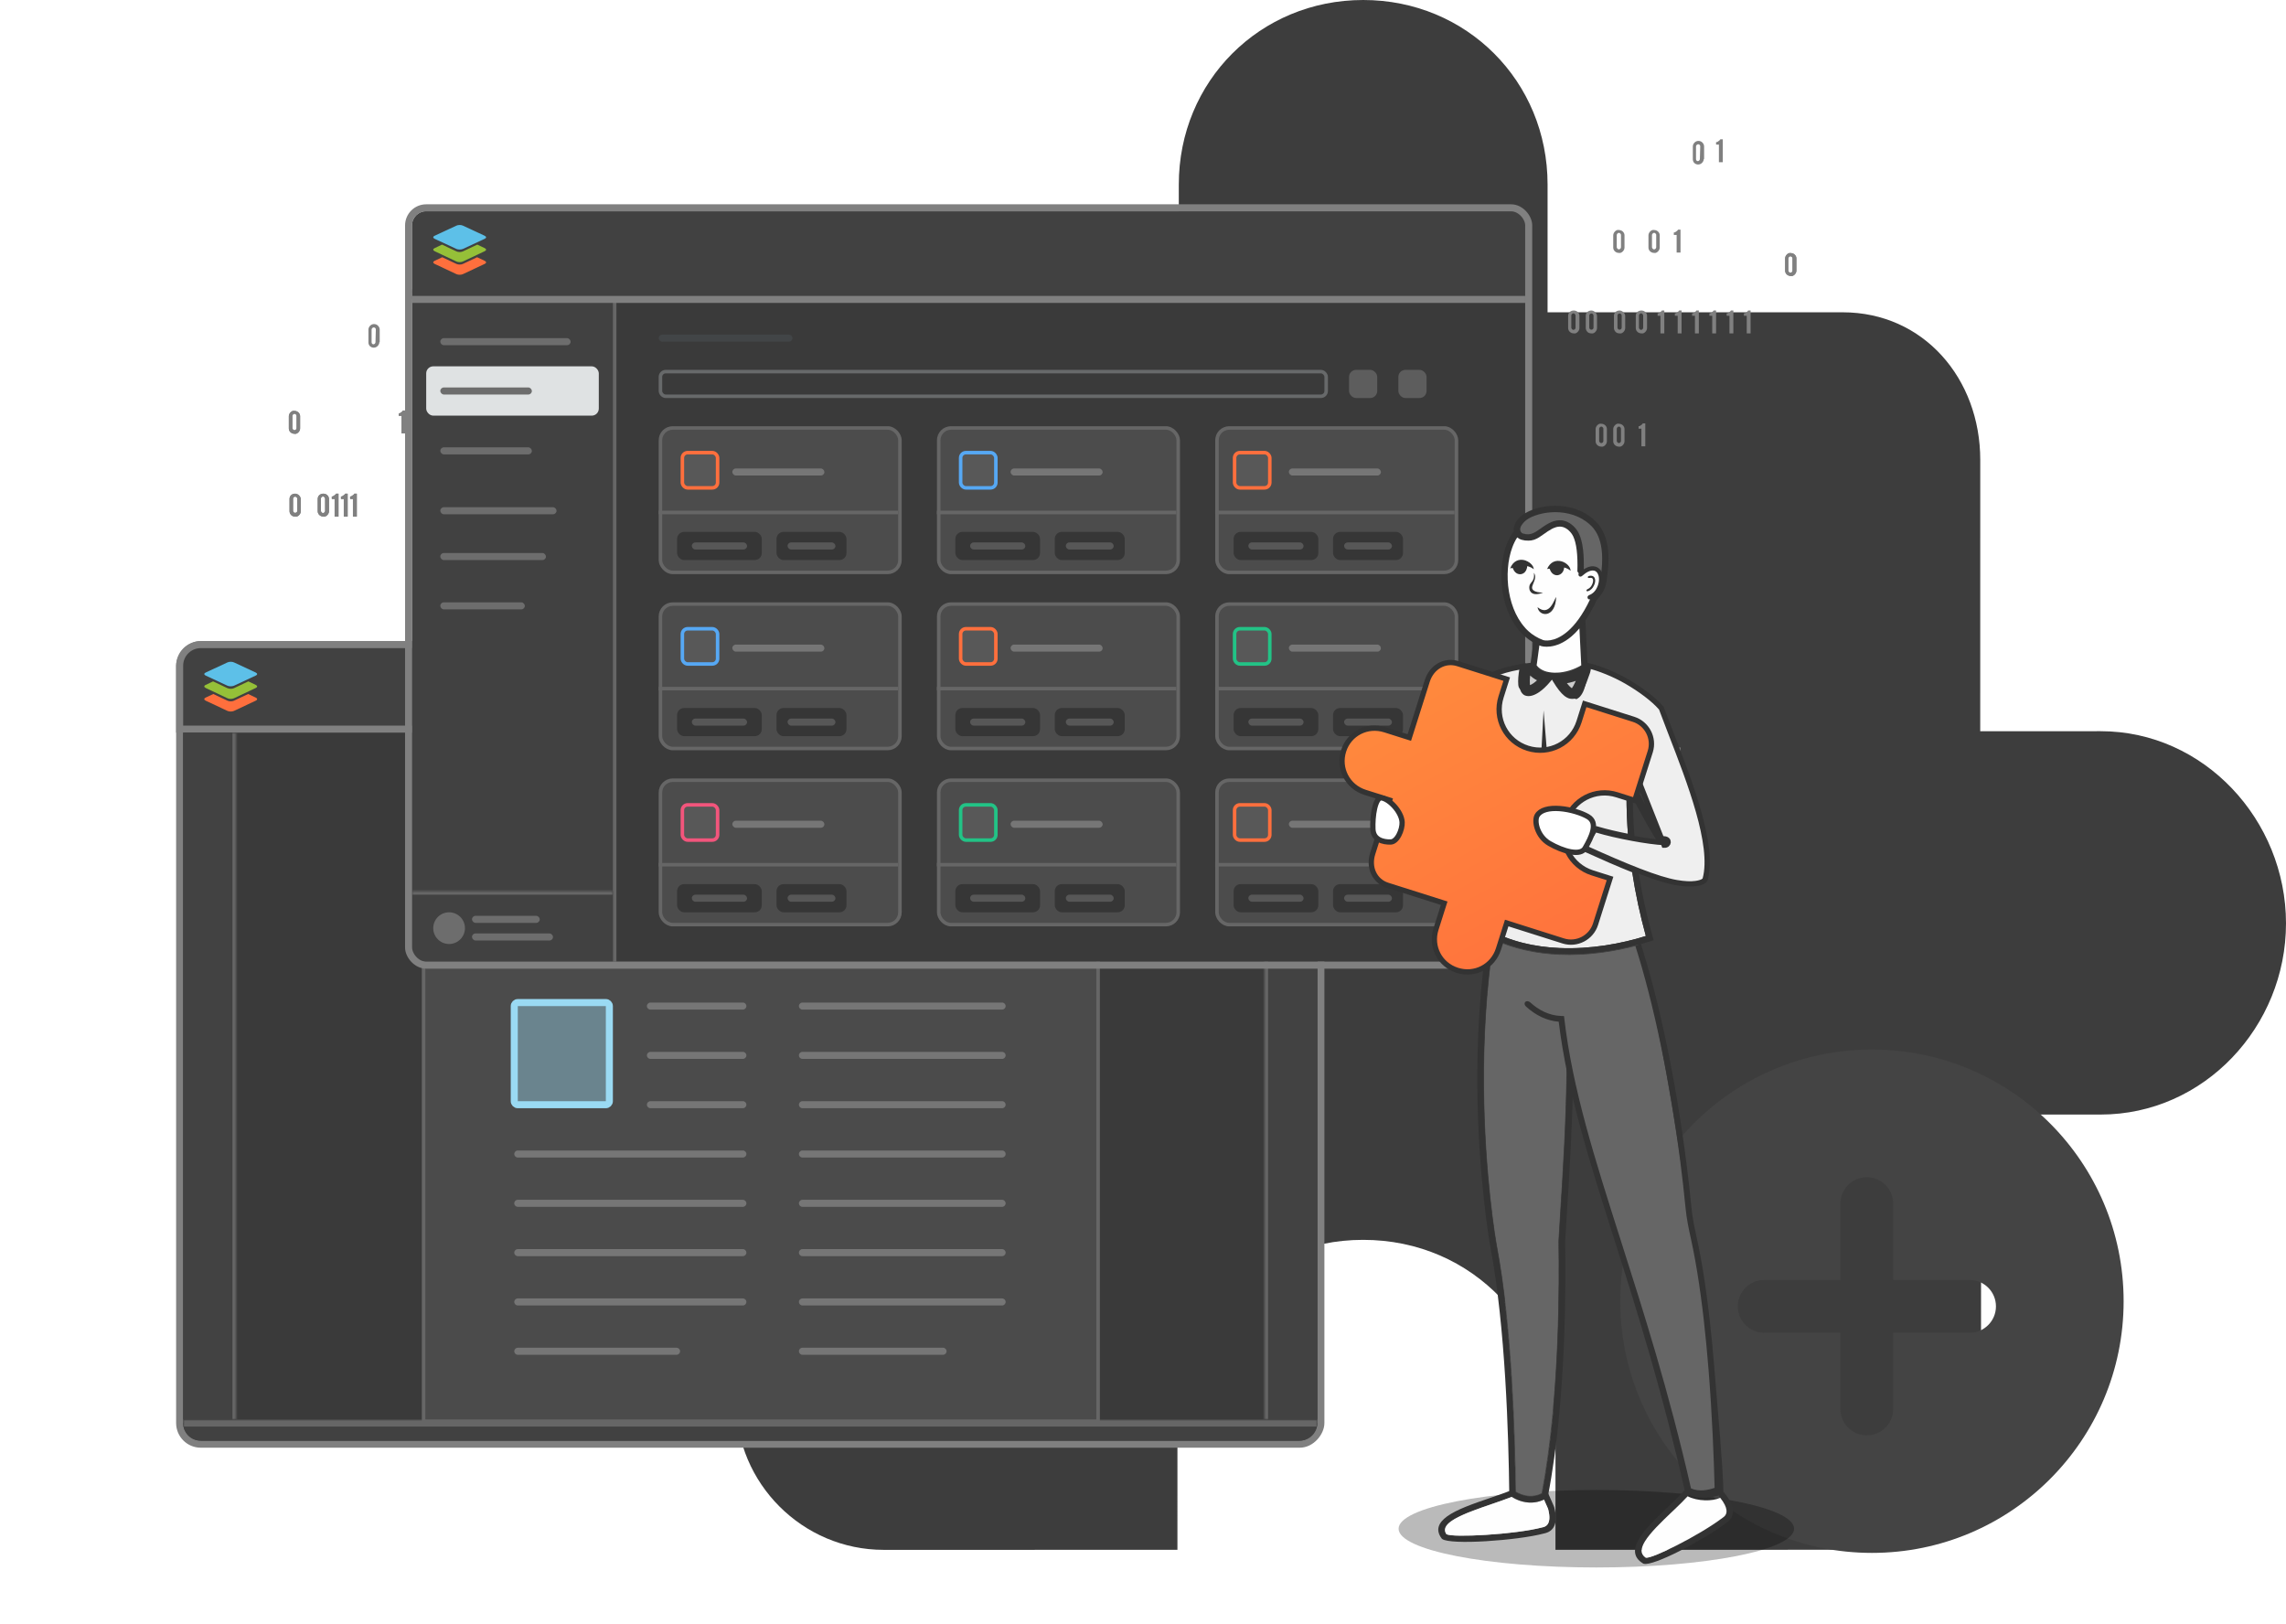 <svg width="649" height="461" viewBox="0 0 649 461" fill="none" xmlns="http://www.w3.org/2000/svg">
<path d="M596.391 207.585L562.191 207.589L562.198 130.563C562.2 107.516 546.147 88.659 523.114 88.661L439.357 88.668L439.36 52.375C439.363 23.043 416.331 -0.002 387.017 -1.14517e-05C357.702 0.002 334.667 23.051 334.664 52.384L334.662 88.676L250.906 88.683C227.872 88.685 209.026 107.544 209.024 130.591L209.016 205.343L240.425 205.34C271.834 205.338 296.959 230.478 296.956 261.906C296.953 293.333 271.824 318.478 240.415 318.48L209.007 318.483L209 398.1C208.998 421.147 227.842 440.002 250.875 440L334.276 439.993L334.278 408.566C334.281 377.138 355.578 351.994 386.987 351.991C418.396 351.988 441.605 377.128 441.602 408.556L441.6 439.984L523.084 439.977C546.118 439.975 562.414 421.117 562.416 398.07L562.432 316.422L596.391 316.419C625.706 316.417 648.998 291.475 649 262.142C649.002 232.81 625.706 207.582 596.391 207.585Z" fill="#3D3D3D"/>
<path fill-rule="evenodd" clip-rule="evenodd" d="M531.45 440.864C570.911 440.864 602.9 408.875 602.9 369.414C602.9 329.953 570.911 297.964 531.45 297.964C491.989 297.964 460 329.953 460 369.414C460 408.875 491.989 440.864 531.45 440.864ZM529.992 334.209C534.134 334.209 537.492 337.567 537.492 341.709V363.372H559.155C563.297 363.372 566.655 366.73 566.655 370.872C566.655 375.014 563.297 378.372 559.155 378.372H537.492V399.997C537.492 404.139 534.134 407.497 529.992 407.497C525.85 407.497 522.492 404.139 522.492 399.997V378.372H500.867C496.725 378.372 493.367 375.014 493.367 370.872C493.367 366.73 496.725 363.372 500.867 363.372H522.492V341.709C522.492 337.567 525.85 334.209 529.992 334.209Z" fill="#444444"/>
<path d="M461.2 70.298C461.2 70.698 461 71.098 460.7 71.398C460.4 71.698 460 71.898 459.6 71.798C458.7 71.798 458 71.098 458 70.298V66.798C458 66.398 458.2 65.998 458.5 65.698C458.8 65.398 459.2 65.198 459.6 65.298C460.5 65.298 461.2 65.998 461.2 66.798V70.298ZM460.2 66.698C460.2 66.498 460.1 66.398 460 66.298C459.9 66.198 459.8 66.098 459.6 66.098C459.5 66.098 459.3 66.198 459.2 66.298C459.1 66.398 459 66.598 459 66.698V70.198C459 70.298 459.1 70.498 459.2 70.598C459.3 70.698 459.4 70.798 459.6 70.798C459.9 70.798 460.2 70.498 460.2 70.198V66.698Z" fill="#808080"/>
<path d="M510 76.85C510 77.25 509.8 77.65 509.5 77.95C509.2 78.25 508.8 78.45 508.4 78.35C507.5 78.35 506.8 77.65 506.8 76.85V73.35C506.8 72.95 507 72.55 507.3 72.25C507.6 71.95 508 71.75 508.4 71.85C509.3 71.85 510 72.55 510 73.35V76.85ZM508.9 73.35C508.9 73.05 508.6 72.75 508.3 72.75C508.1 72.75 508 72.85 507.9 72.95C507.8 73.05 507.7 73.25 507.7 73.35V76.85C507.7 76.95 507.8 77.15 507.9 77.25C508 77.35 508.1 77.45 508.3 77.45C508.6 77.45 508.9 77.15 508.9 76.85V73.35Z" fill="#808080"/>
<path d="M483.7 45.15C483.7 45.55 483.5 45.95 483.2 46.25C482.6 46.85 481.6 46.85 481 46.25C480.7 45.95 480.6 45.55 480.6 45.15V41.55C480.6 41.15 480.8 40.75 481.1 40.45C481.7 39.85 482.7 39.85 483.3 40.45C483.6 40.75 483.8 41.15 483.8 41.55V45.15H483.7ZM482.7 41.55C482.7 41.25 482.5 40.95 482.1 40.95C481.9 40.95 481.8 41.05 481.7 41.15C481.6 41.25 481.5 41.35 481.5 41.55V45.15C481.5 45.45 481.7 45.75 482 45.75C482.3 45.75 482.6 45.45 482.6 45.15L482.7 41.55Z" fill="#808080"/>
<path d="M461.4 93.15C461.4 93.55 461.2 93.95 460.9 94.25C460.6 94.55 460.2 94.75 459.8 94.65C459.4 94.65 459 94.55 458.7 94.25C458.4 93.95 458.2 93.55 458.2 93.15V89.65C458.2 88.75 458.9 88.15 459.8 88.15C460.2 88.15 460.6 88.35 460.9 88.65C461.2 88.95 461.4 89.35 461.4 89.75V93.15ZM460.4 89.55C460.4 89.45 460.3 89.25 460.2 89.15C460 88.95 459.6 88.95 459.4 89.15C459.3 89.25 459.2 89.35 459.2 89.55V93.05C459.2 93.15 459.3 93.35 459.4 93.45C459.6 93.65 460 93.65 460.2 93.45C460.3 93.35 460.4 93.25 460.4 93.05V89.55Z" fill="#808080"/>
<path d="M467.6 93.15C467.6 93.55 467.4 93.95 467.1 94.25C466.8 94.55 466.4 94.75 466 94.65C465.1 94.65 464.4 93.95 464.4 93.15V89.65C464.4 88.75 465.1 88.15 466 88.15C466.9 88.15 467.6 88.85 467.6 89.65V93.15ZM466.5 89.55C466.5 89.45 466.4 89.25 466.3 89.15C466.2 89.05 466.1 88.95 465.9 88.95C465.7 88.95 465.6 89.05 465.5 89.15C465.4 89.25 465.3 89.35 465.3 89.55V93.05C465.3 93.15 465.4 93.35 465.5 93.45C465.6 93.55 465.7 93.65 465.9 93.65C466.2 93.65 466.5 93.35 466.5 93.05V89.55Z" fill="#808080"/>
<path d="M471.4 94.65V89.65H470.6V88.95C470.9 88.95 471.1 88.85 471.3 88.65C471.5 88.55 471.7 88.35 471.8 88.15H472.5V94.65H471.4Z" fill="#808080"/>
<path d="M476.3 94.65V89.65H475.5V88.95C475.8 88.95 476 88.85 476.2 88.65C476.4 88.55 476.6 88.35 476.7 88.15H477.4V94.65H476.3Z" fill="#808080"/>
<path d="M481.2 94.65V89.65H480.4V88.95C480.7 88.95 480.9 88.85 481.1 88.65C481.3 88.55 481.5 88.35 481.6 88.15H482.3V94.65H481.2Z" fill="#808080"/>
<path d="M476 71.698V66.698H475.2V65.998C475.5 65.998 475.7 65.898 475.9 65.698C476.1 65.598 476.3 65.398 476.4 65.198H477.1V71.698H476Z" fill="#808080"/>
<path d="M488 46.05V41.05H487.2V40.35C487.5 40.35 487.7 40.25 487.9 40.05C488.1 39.95 488.3 39.75 488.4 39.55H489.1V46.05H488Z" fill="#808080"/>
<path d="M471.2 70.298C471.2 70.698 471 71.098 470.7 71.398C470.4 71.698 470 71.898 469.6 71.798C468.7 71.798 468 71.098 468 70.298V66.798C468 66.398 468.2 65.998 468.5 65.698C468.8 65.398 469.2 65.198 469.6 65.298C470.5 65.298 471.2 65.998 471.2 66.798V70.298ZM470.2 66.698C470.2 66.498 470.1 66.398 470 66.298C469.9 66.198 469.8 66.098 469.6 66.098C469.5 66.098 469.3 66.198 469.2 66.298C469.1 66.398 469 66.598 469 66.698V70.198C469 70.298 469.1 70.498 469.2 70.598C469.3 70.698 469.4 70.798 469.6 70.798C469.9 70.798 470.2 70.498 470.2 70.198V66.698Z" fill="#808080"/>
<path d="M461.2 125.298C461.2 125.698 461 126.098 460.7 126.398C460.4 126.698 460 126.898 459.6 126.798C458.7 126.798 458 126.098 458 125.298V121.798C458 121.398 458.2 120.998 458.5 120.698C458.8 120.398 459.2 120.198 459.6 120.298C460.5 120.298 461.2 120.998 461.2 121.798V125.298ZM460.2 121.698C460.2 121.498 460.1 121.398 460 121.298C459.9 121.198 459.8 121.098 459.6 121.098C459.5 121.098 459.3 121.198 459.2 121.298C459.1 121.398 459 121.598 459 121.698V125.198C459 125.298 459.1 125.498 459.2 125.598C459.3 125.698 459.4 125.798 459.6 125.798C459.9 125.798 460.2 125.498 460.2 125.198V121.698Z" fill="#808080"/>
<path d="M466 126.698V121.698H465.2V120.998C465.5 120.998 465.7 120.898 465.9 120.698C466.1 120.598 466.3 120.398 466.4 120.198H467.1V126.698H466Z" fill="#808080"/>
<path d="M456.2 125.298C456.2 125.698 456 126.098 455.7 126.398C455.4 126.698 455 126.898 454.6 126.798C453.7 126.798 453 126.098 453 125.298V121.798C453 121.398 453.2 120.998 453.5 120.698C453.8 120.398 454.2 120.198 454.6 120.298C455.5 120.298 456.2 120.998 456.2 121.798V125.298ZM455.2 121.698C455.2 121.498 455.1 121.398 455 121.298C454.9 121.198 454.8 121.098 454.6 121.098C454.5 121.098 454.3 121.198 454.2 121.298C454.1 121.398 454 121.598 454 121.698V125.198C454 125.298 454.1 125.498 454.2 125.598C454.3 125.698 454.4 125.798 454.6 125.798C454.9 125.798 455.2 125.498 455.2 125.198V121.698Z" fill="#808080"/>
<path d="M461.2 217.298C461.2 217.698 461 218.098 460.7 218.398C460.4 218.698 460 218.898 459.6 218.798C458.7 218.798 458 218.098 458 217.298V213.798C458 213.398 458.2 212.998 458.5 212.698C458.8 212.398 459.2 212.198 459.6 212.298C460.5 212.298 461.2 212.998 461.2 213.798V217.298ZM460.2 213.698C460.2 213.498 460.1 213.398 460 213.298C459.9 213.198 459.8 213.098 459.6 213.098C459.5 213.098 459.3 213.198 459.2 213.298C459.1 213.398 459 213.598 459 213.698V217.198C459 217.298 459.1 217.498 459.2 217.598C459.3 217.698 459.4 217.798 459.6 217.798C459.9 217.798 460.2 217.498 460.2 217.198V213.698Z" fill="#808080"/>
<path d="M476 218.698V213.698H475.2V212.998C475.5 212.998 475.7 212.898 475.9 212.698C476.1 212.598 476.3 212.398 476.4 212.198H477.1V218.698H476Z" fill="#808080"/>
<path d="M471.2 217.298C471.2 217.698 471 218.098 470.7 218.398C470.4 218.698 470 218.898 469.6 218.798C468.7 218.798 468 218.098 468 217.298V213.798C468 213.398 468.2 212.998 468.5 212.698C468.8 212.398 469.2 212.198 469.6 212.298C470.5 212.298 471.2 212.998 471.2 213.798V217.298ZM470.2 213.698C470.2 213.498 470.1 213.398 470 213.298C469.9 213.198 469.8 213.098 469.6 213.098C469.5 213.098 469.3 213.198 469.2 213.298C469.1 213.398 469 213.598 469 213.698V217.198C469 217.298 469.1 217.498 469.2 217.598C469.3 217.698 469.4 217.798 469.6 217.798C469.9 217.798 470.2 217.498 470.2 217.198V213.698Z" fill="#808080"/>
<path d="M510 76.85C510 77.25 509.8 77.65 509.5 77.95C509.2 78.25 508.8 78.45 508.4 78.35C507.5 78.35 506.8 77.65 506.8 76.85V73.35C506.8 72.95 507 72.55 507.3 72.25C507.6 71.95 508 71.75 508.4 71.85C509.3 71.85 510 72.55 510 73.35V76.85ZM508.9 73.35C508.9 73.05 508.6 72.75 508.3 72.75C508.1 72.75 508 72.85 507.9 72.95C507.8 73.05 507.7 73.25 507.7 73.35V76.85C507.7 76.95 507.8 77.15 507.9 77.25C508 77.35 508.1 77.45 508.3 77.45C508.6 77.45 508.9 77.15 508.9 76.85V73.35Z" fill="#808080"/>
<path d="M453.4 93.15C453.4 93.55 453.2 93.95 452.9 94.25C452.6 94.55 452.2 94.75 451.8 94.65C451.4 94.65 451 94.55 450.7 94.25C450.4 93.95 450.2 93.55 450.2 93.15V89.65C450.2 88.75 450.9 88.15 451.8 88.15C452.2 88.15 452.6 88.35 452.9 88.65C453.2 88.95 453.4 89.35 453.4 89.75V93.15ZM452.4 89.55C452.4 89.45 452.3 89.25 452.2 89.15C452 88.95 451.6 88.95 451.4 89.15C451.3 89.25 451.2 89.35 451.2 89.55V93.05C451.2 93.15 451.3 93.35 451.4 93.45C451.6 93.65 452 93.65 452.2 93.45C452.3 93.35 452.4 93.25 452.4 93.05V89.55Z" fill="#808080"/>
<path d="M448.4 93.15C448.4 93.55 448.2 93.95 447.9 94.25C447.6 94.55 447.2 94.75 446.8 94.65C445.9 94.65 445.2 93.95 445.2 93.15V89.65C445.2 88.75 445.9 88.15 446.8 88.15C447.7 88.15 448.4 88.85 448.4 89.65V93.15ZM447.3 89.55C447.3 89.45 447.2 89.25 447.1 89.15C447 89.05 446.9 88.95 446.7 88.95C446.5 88.95 446.4 89.05 446.3 89.15C446.2 89.25 446.1 89.35 446.1 89.55V93.05C446.1 93.15 446.2 93.35 446.3 93.45C446.4 93.55 446.5 93.65 446.7 93.65C447 93.65 447.3 93.35 447.3 93.05V89.55Z" fill="#808080"/>
<path d="M495.9 94.65V89.65H495.1V88.95C495.4 88.95 495.6 88.85 495.8 88.65C496 88.55 496.2 88.35 496.3 88.15H497V94.65H495.9Z" fill="#808080"/>
<path d="M491 94.65V89.65H490.2V88.95C490.5 88.95 490.7 88.85 490.9 88.65C491.1 88.55 491.3 88.35 491.4 88.15H492.1V94.65H491Z" fill="#808080"/>
<path d="M486.1 94.65V89.65H485.3V88.95C485.6 88.95 485.8 88.85 486 88.65C486.2 88.55 486.4 88.35 486.5 88.15H487.2V94.65H486.1Z" fill="#808080"/>
<path d="M85.2 121.65C85.2 122.05 85 122.45 84.7 122.75C84.4 123.05 84 123.25 83.6 123.15C82.7 123.15 82 122.45 82 121.65V118.15C82 117.75 82.2 117.35 82.5 117.05C82.8 116.75 83.2 116.55 83.6 116.65C84.5 116.65 85.2 117.35 85.2 118.15V121.65ZM84.2 118.05C84.2 117.85 84.1 117.75 84 117.65C83.9 117.55 83.8 117.45 83.6 117.45C83.5 117.45 83.3 117.55 83.2 117.65C83.1 117.75 83 117.95 83 118.05V121.55C83 121.65 83.1 121.85 83.2 121.95C83.3 122.05 83.4 122.15 83.6 122.15C83.9 122.15 84.2 121.85 84.2 121.55V118.05Z" fill="#808080"/>
<path d="M134 128.85C134 129.25 133.8 129.65 133.5 129.95C133.2 130.25 132.8 130.45 132.4 130.35C131.5 130.35 130.8 129.65 130.8 128.85V125.35C130.8 124.95 131 124.55 131.3 124.25C131.6 123.95 132 123.75 132.4 123.85C133.3 123.85 134 124.55 134 125.35V128.85ZM132.9 125.35C132.9 125.05 132.6 124.75 132.3 124.75C132.1 124.75 132 124.85 131.9 124.95C131.8 125.05 131.7 125.25 131.7 125.35V128.85C131.7 128.95 131.8 129.15 131.9 129.25C132 129.35 132.1 129.45 132.3 129.45C132.6 129.45 132.9 129.15 132.9 128.85V125.35Z" fill="#808080"/>
<path d="M107.7 97.15C107.7 97.55 107.5 97.95 107.2 98.25C106.6 98.85 105.6 98.85 105 98.25C104.7 97.95 104.6 97.55 104.6 97.15V93.55C104.6 93.15 104.8 92.75 105.1 92.45C105.7 91.85 106.7 91.85 107.3 92.45C107.6 92.75 107.8 93.15 107.8 93.55V97.15H107.7ZM106.7 93.55C106.7 93.25 106.5 92.95 106.1 92.95C105.9 92.95 105.8 93.05 105.7 93.15C105.6 93.25 105.5 93.35 105.5 93.55V97.15C105.5 97.45 105.7 97.75 106 97.75C106.3 97.75 106.6 97.45 106.6 97.15L106.7 93.55Z" fill="#808080"/>
<path d="M85.4 145.15C85.4 145.55 85.2 145.95 84.9 146.25C84.6 146.55 84.2 146.75 83.8 146.65C83.4 146.65 83 146.55 82.7 146.25C82.4 145.95 82.2 145.55 82.2 145.15V141.65C82.2 140.75 82.9 140.15 83.8 140.15C84.2 140.15 84.6 140.35 84.9 140.65C85.2 140.95 85.4 141.35 85.4 141.75V145.15ZM84.4 141.55C84.4 141.45 84.3 141.25 84.2 141.15C84 140.95 83.6 140.95 83.4 141.15C83.3 141.25 83.2 141.35 83.2 141.55V145.05C83.2 145.15 83.3 145.35 83.4 145.45C83.6 145.65 84 145.65 84.2 145.45C84.3 145.35 84.4 145.25 84.4 145.05V141.55Z" fill="#808080"/>
<path d="M93.4 145.15C93.4 145.55 93.2 145.95 92.9 146.25C92.6 146.55 92.2 146.75 91.8 146.65C90.9 146.65 90.2 145.95 90.2 145.15V141.65C90.2 140.75 90.9 140.15 91.8 140.15C92.7 140.15 93.4 140.85 93.4 141.65V145.15ZM92.3 141.55C92.3 141.45 92.2 141.25 92.1 141.15C92 141.05 91.9 140.95 91.7 140.95C91.5 140.95 91.4 141.05 91.3 141.15C91.2 141.25 91.1 141.35 91.1 141.55V145.05C91.1 145.15 91.2 145.35 91.3 145.45C91.4 145.55 91.5 145.65 91.7 145.65C92 145.65 92.3 145.35 92.3 145.05V141.55Z" fill="#808080"/>
<path d="M95 146.65V141.65H94.2V140.95C94.5 140.95 94.7 140.85 94.9 140.65C95.1 140.55 95.3 140.35 95.4 140.15H96.1V146.65H95Z" fill="#808080"/>
<path d="M97.6 146.65V141.65H96.8V140.95C97.1 140.95 97.3 140.85 97.5 140.65C97.7 140.55 97.9 140.35 98 140.15H98.7V146.65H97.6Z" fill="#808080"/>
<path d="M100.2 146.65V141.65H99.4V140.95C99.7 140.95 99.9 140.85 100.1 140.65C100.3 140.55 100.5 140.35 100.6 140.15H101.3V146.65H100.2Z" fill="#808080"/>
<path d="M114 123.05V118.05H113.2V117.35C113.5 117.35 113.7 117.25 113.9 117.05C114.1 116.95 114.3 116.75 114.4 116.55H115.1V123.05H114Z" fill="#808080"/>
<path d="M85.2 121.65C85.2 122.05 85 122.45 84.7 122.75C84.4 123.05 84 123.25 83.6 123.15C82.7 123.15 82 122.45 82 121.65V118.15C82 117.75 82.2 117.35 82.5 117.05C82.8 116.75 83.2 116.55 83.6 116.65C84.5 116.65 85.2 117.35 85.2 118.15V121.65ZM84.2 118.05C84.2 117.85 84.1 117.75 84 117.65C83.9 117.55 83.8 117.45 83.6 117.45C83.5 117.45 83.3 117.55 83.2 117.65C83.1 117.75 83 117.95 83 118.05V121.55C83 121.65 83.1 121.85 83.2 121.95C83.3 122.05 83.4 122.15 83.6 122.15C83.9 122.15 84.2 121.85 84.2 121.55V118.05Z" fill="#808080"/>
<path d="M134 128.85C134 129.25 133.8 129.65 133.5 129.95C133.2 130.25 132.8 130.45 132.4 130.35C131.5 130.35 130.8 129.65 130.8 128.85V125.35C130.8 124.95 131 124.55 131.3 124.25C131.6 123.95 132 123.75 132.4 123.85C133.3 123.85 134 124.55 134 125.35V128.85ZM132.9 125.35C132.9 125.05 132.6 124.75 132.3 124.75C132.1 124.75 132 124.85 131.9 124.95C131.8 125.05 131.7 125.25 131.7 125.35V128.85C131.7 128.95 131.8 129.15 131.9 129.25C132 129.35 132.1 129.45 132.3 129.45C132.6 129.45 132.9 129.15 132.9 128.85V125.35Z" fill="#808080"/>
<path d="M85.4 145.15C85.4 145.55 85.2 145.95 84.9 146.25C84.6 146.55 84.2 146.75 83.8 146.65C83.4 146.65 83 146.55 82.7 146.25C82.4 145.95 82.2 145.55 82.2 145.15V141.65C82.2 140.75 82.9 140.15 83.8 140.15C84.2 140.15 84.6 140.35 84.9 140.65C85.2 140.95 85.4 141.35 85.4 141.75V145.15ZM84.4 141.55C84.4 141.45 84.3 141.25 84.2 141.15C84 140.95 83.6 140.95 83.4 141.15C83.3 141.25 83.2 141.35 83.2 141.55V145.05C83.2 145.15 83.3 145.35 83.4 145.45C83.6 145.65 84 145.65 84.2 145.45C84.3 145.35 84.4 145.25 84.4 145.05V141.55Z" fill="#808080"/>
<path d="M93.4 145.15C93.4 145.55 93.2 145.95 92.9 146.25C92.6 146.55 92.2 146.75 91.8 146.65C90.9 146.65 90.2 145.95 90.2 145.15V141.65C90.2 140.75 90.9 140.15 91.8 140.15C92.7 140.15 93.4 140.85 93.4 141.65V145.15ZM92.3 141.55C92.3 141.45 92.2 141.25 92.1 141.15C92 141.05 91.9 140.95 91.7 140.95C91.5 140.95 91.4 141.05 91.3 141.15C91.2 141.25 91.1 141.35 91.1 141.55V145.05C91.1 145.15 91.2 145.35 91.3 145.45C91.4 145.55 91.5 145.65 91.7 145.65C92 145.65 92.3 145.35 92.3 145.05V141.55Z" fill="#808080"/>
<path d="M95 146.65V141.65H94.2V140.95C94.5 140.95 94.7 140.85 94.9 140.65C95.1 140.55 95.3 140.35 95.4 140.15H96.1V146.65H95Z" fill="#808080"/>
<path d="M97.6 146.65V141.65H96.8V140.95C97.1 140.95 97.3 140.85 97.5 140.65C97.7 140.55 97.9 140.35 98 140.15H98.7V146.65H97.6Z" fill="#808080"/>
<path d="M100.2 146.65V141.65H99.4V140.95C99.7 140.95 99.9 140.85 100.1 140.65C100.3 140.55 100.5 140.35 100.6 140.15H101.3V146.65H100.2Z" fill="#808080"/>
<path d="M114 123.05V118.05H113.2V117.35C113.5 117.35 113.7 117.25 113.9 117.05C114.1 116.95 114.3 116.75 114.4 116.55H115.1V123.05H114Z" fill="#808080"/>
<g filter="url(#filter0_d_3401_126869)">
<rect x="-1" y="1" width="324" height="227" rx="6" transform="matrix(1 0 0 -1 52 391)" fill="#3A3A3A" stroke="#808080" stroke-width="2"/>
<path d="M374 187H375V186V169C375 165.686 372.314 163 369 163H57C53.686 163 51 165.686 51 169V186V187H52H374Z" fill="#414141" stroke="#808080" stroke-width="2"/>
<path fill-rule="evenodd" clip-rule="evenodd" d="M64.583 181.827L58.395 178.919C57.868 178.665 57.868 178.272 58.395 178.041L60.55 177.026L64.56 178.919C65.088 179.172 65.935 179.172 66.44 178.919L70.45 177.026L72.605 178.041C73.132 178.295 73.132 178.688 72.605 178.919L66.417 181.827C65.935 182.058 65.088 182.058 64.583 181.827Z" fill="#FF6F3D"/>
<path fill-rule="evenodd" clip-rule="evenodd" d="M64.563 178.228L58.394 175.316C57.869 175.062 57.869 174.669 58.394 174.438L60.496 173.444L64.563 175.362C65.089 175.617 65.934 175.617 66.437 175.362L70.504 173.444L72.606 174.438C73.131 174.692 73.131 175.085 72.606 175.316L66.437 178.228C65.911 178.482 65.066 178.482 64.563 178.228Z" fill="#95C038"/>
<path fill-rule="evenodd" clip-rule="evenodd" d="M64.563 174.666L58.394 171.797C57.869 171.546 57.869 171.159 58.394 170.931L64.563 168.061C65.089 167.811 65.934 167.811 66.437 168.061L72.606 170.931C73.131 171.182 73.131 171.569 72.606 171.797L66.437 174.666C65.911 174.894 65.066 174.894 64.563 174.666Z" fill="#5DC0E8"/>
<mask id="path-48-outside-1_3401_126869" maskUnits="userSpaceOnUse" x="52" y="383" width="322" height="6" fill="black">
<rect fill="white" x="52" y="383" width="322" height="6"/>
<path d="M52 384C52 386.761 54.239 389 57 389H369C371.761 389 374 386.761 374 384H52Z"/>
</mask>
<path d="M52 384C52 386.761 54.239 389 57 389H369C371.761 389 374 386.761 374 384H52Z" fill="#414141"/>
<path d="M52 389H374H52ZM374 383H52V384C52 384.336 52.034 384.671 52.101 385L57 385H373.9C373.966 384.671 374 384.336 374 384V383ZM52 384V389V384ZM374 389V384V389Z" fill="#666666" mask="url(#path-48-outside-1_3401_126869)"/>
<mask id="path-50-inside-2_3401_126869" fill="white">
<path d="M52 383H67L67 188H52L52 383Z"/>
</mask>
<path d="M52 383H67L67 188H52L52 383Z" fill="#424242"/>
<path d="M66 383L66 188H68L68 383H66Z" fill="#666666" mask="url(#path-50-inside-2_3401_126869)"/>
<mask id="path-52-inside-3_3401_126869" fill="white">
<path d="M374 383H359V187H374V383Z"/>
</mask>
<path d="M374 383H359V187H374V383Z" fill="#424242"/>
<path d="M360 383V187H358V383H360Z" fill="#666666" mask="url(#path-52-inside-3_3401_126869)"/>
<rect x="120.25" y="228.5" width="191.5" height="155" fill="#666666" fill-opacity="0.4" stroke="#666666"/>
<path fill-rule="evenodd" clip-rule="evenodd" d="M184.658 264.62C184.106 264.62 183.658 265.068 183.658 265.62C183.658 266.173 184.106 266.62 184.658 266.62H210.902C211.454 266.62 211.902 266.173 211.902 265.62C211.902 265.068 211.454 264.62 210.902 264.62H184.658ZM184.658 278.62C184.106 278.62 183.658 279.068 183.658 279.62C183.658 280.173 184.106 280.62 184.658 280.62H210.902C211.454 280.62 211.902 280.173 211.902 279.62C211.902 279.068 211.454 278.62 210.902 278.62H184.658ZM183.658 293.62C183.658 293.068 184.106 292.62 184.658 292.62H210.902C211.454 292.62 211.902 293.068 211.902 293.62C211.902 294.173 211.454 294.62 210.902 294.62H184.658C184.106 294.62 183.658 294.173 183.658 293.62ZM147 306.62C146.448 306.62 146 307.068 146 307.62C146 308.173 146.448 308.62 147 308.62H210.902C211.454 308.62 211.902 308.173 211.902 307.62C211.902 307.068 211.454 306.62 210.902 306.62H147ZM146 321.62C146 321.068 146.448 320.62 147 320.62H210.902C211.454 320.62 211.902 321.068 211.902 321.62C211.902 322.173 211.454 322.62 210.902 322.62H147C146.448 322.62 146 322.173 146 321.62ZM147 334.62C146.448 334.62 146 335.068 146 335.62C146 336.173 146.448 336.62 147 336.62H210.902C211.454 336.62 211.902 336.173 211.902 335.62C211.902 335.068 211.454 334.62 210.902 334.62H147ZM146 349.62C146 349.068 146.448 348.62 147 348.62H210.902C211.454 348.62 211.902 349.068 211.902 349.62C211.902 350.173 211.454 350.62 210.902 350.62H147C146.448 350.62 146 350.173 146 349.62ZM147 362.62C146.448 362.62 146 363.068 146 363.62C146 364.173 146.448 364.62 147 364.62H192.073C192.625 364.62 193.073 364.173 193.073 363.62C193.073 363.068 192.625 362.62 192.073 362.62H147ZM226.814 265.62C226.814 265.068 227.262 264.62 227.814 264.62H284.5C285.052 264.62 285.5 265.068 285.5 265.62C285.5 266.173 285.052 266.62 284.5 266.62H227.814C227.262 266.62 226.814 266.173 226.814 265.62ZM227.814 278.62C227.262 278.62 226.814 279.068 226.814 279.62C226.814 280.173 227.262 280.62 227.814 280.62H284.5C285.052 280.62 285.5 280.173 285.5 279.62C285.5 279.068 285.052 278.62 284.5 278.62H227.814ZM226.814 293.62C226.814 293.068 227.262 292.62 227.814 292.62H284.5C285.052 292.62 285.5 293.068 285.5 293.62C285.5 294.173 285.052 294.62 284.5 294.62H227.814C227.262 294.62 226.814 294.173 226.814 293.62ZM227.814 306.62C227.262 306.62 226.814 307.068 226.814 307.62C226.814 308.173 227.262 308.62 227.814 308.62H284.5C285.052 308.62 285.5 308.173 285.5 307.62C285.5 307.068 285.052 306.62 284.5 306.62H227.814ZM226.814 321.62C226.814 321.068 227.262 320.62 227.814 320.62H284.5C285.052 320.62 285.5 321.068 285.5 321.62C285.5 322.173 285.052 322.62 284.5 322.62H227.814C227.262 322.62 226.814 322.173 226.814 321.62ZM227.814 334.62C227.262 334.62 226.814 335.068 226.814 335.62C226.814 336.173 227.262 336.62 227.814 336.62H284.5C285.052 336.62 285.5 336.173 285.5 335.62C285.5 335.068 285.052 334.62 284.5 334.62H227.814ZM226.814 349.62C226.814 349.068 227.262 348.62 227.814 348.62H284.5C285.052 348.62 285.5 349.068 285.5 349.62C285.5 350.173 285.052 350.62 284.5 350.62H227.814C227.262 350.62 226.814 350.173 226.814 349.62ZM227.814 362.62C227.262 362.62 226.814 363.068 226.814 363.62C226.814 364.173 227.262 364.62 227.814 364.62H267.733C268.285 364.62 268.733 364.173 268.733 363.62C268.733 363.068 268.285 362.62 267.733 362.62H227.814Z" fill="#D9D9D9" fill-opacity="0.3"/>
<path d="M146 265.624C146 265.072 146.448 264.624 147 264.624H172C172.552 264.624 173 265.072 173 265.624V292.624C173 293.177 172.552 293.624 172 293.624H147C146.448 293.624 146 293.177 146 292.624V265.624Z" fill="#9ADAF3" fill-opacity="0.4" stroke="#9ADAF3" stroke-width="2"/>
</g>
<g filter="url(#filter1_d_3401_126869)">
<g clip-path="url(#clip0_3401_126869)">
<rect x="117" y="40" width="316" height="213" rx="4" fill="#3A3A3A"/>
<path d="M116.5 254.5V62.5H174.5V254.5H116.5Z" fill="#414141" stroke="#666666"/>
<mask id="path-60-inside-4_3401_126869" fill="white">
<path d="M117 233H174V253H120C118.343 253 117 251.657 117 250V233Z"/>
</mask>
<path d="M117 233H174V253H120C118.343 253 117 251.657 117 250V233Z" fill="#414141"/>
<path d="M117 232H174V234H117V232ZM174 253H117H174ZM117 253V233V253ZM174 233V253V233Z" fill="#666666" mask="url(#path-60-inside-4_3401_126869)"/>
<rect x="134" y="240" width="19.237" height="2" rx="1" fill="#6D6D6D"/>
<rect x="134" y="245" width="23" height="2" rx="1" fill="#6D6D6D"/>
<circle cx="127.5" cy="243.5" r="4.5" fill="#6D6D6D"/>
<rect x="121" y="84" width="49" height="14" rx="2" fill="#DFE2E3"/>
<rect x="125" y="90" width="26" height="2" rx="1" fill="#6D6D6D"/>
<rect x="125" y="76" width="37" height="2" rx="1" fill="#6D6D6D"/>
<rect x="125" y="107" width="26" height="2" rx="1" fill="#6D6D6D"/>
<rect x="125" y="124" width="33" height="2" rx="1" fill="#6D6D6D"/>
<rect x="125" y="137" width="30" height="2" rx="1" fill="#6D6D6D"/>
<rect x="125" y="151" width="24" height="2" rx="1" fill="#6D6D6D"/>
<rect opacity="0.3" x="187" y="75" width="38" height="2" rx="1" fill="#555F65"/>
<rect opacity="0.3" x="187.5" y="85.5" width="189" height="7" rx="1.5" stroke="#D0D5DA"/>
<rect opacity="0.8" x="383" y="85" width="8" height="8" rx="2" fill="#666666"/>
<rect opacity="0.8" x="397" y="85" width="8" height="8" rx="2" fill="#666666"/>
<rect x="187.5" y="101.5" width="68" height="41" rx="3.5" fill="#4C4C4C" stroke="#666666"/>
<line x1="187" y1="125.5" x2="254.954" y2="125.5" stroke="#666666"/>
<rect x="193.727" y="108.5" width="10" height="10" rx="1.5" fill="#585858" stroke="#FF6F3D"/>
<rect x="192.227" y="131" width="24.045" height="8" rx="2" fill="#363636"/>
<rect x="220.454" y="131" width="19.864" height="8" rx="2" fill="#363636"/>
<rect x="207.909" y="113" width="26.136" height="2" rx="1" fill="#767676"/>
<rect x="196.409" y="134" width="15.682" height="2" rx="1" fill="#666666" fill-opacity="0.7"/>
<rect x="223.591" y="134" width="13.591" height="2" rx="1" fill="#666666" fill-opacity="0.7"/>
<rect x="266.5" y="101.5" width="68" height="41" rx="3.5" fill="#4C4C4C" stroke="#666666"/>
<line x1="266" y1="125.5" x2="333.954" y2="125.5" stroke="#666666"/>
<rect x="272.727" y="108.5" width="10" height="10" rx="1.5" fill="#585858" stroke="#56A8F4"/>
<rect x="271.227" y="131" width="24.045" height="8" rx="2" fill="#363636"/>
<rect x="299.454" y="131" width="19.864" height="8" rx="2" fill="#363636"/>
<rect x="286.909" y="113" width="26.136" height="2" rx="1" fill="#767676"/>
<rect x="275.409" y="134" width="15.682" height="2" rx="1" fill="#666666" fill-opacity="0.7"/>
<rect x="302.591" y="134" width="13.591" height="2" rx="1" fill="#666666" fill-opacity="0.7"/>
<rect x="345.5" y="101.5" width="68" height="41" rx="3.5" fill="#4C4C4C" stroke="#666666"/>
<line x1="345" y1="125.5" x2="412.954" y2="125.5" stroke="#666666"/>
<rect x="350.5" y="108.5" width="10" height="10" rx="1.5" fill="#585858" stroke="#FF6F3D"/>
<rect x="350.227" y="131" width="24.045" height="8" rx="2" fill="#363636"/>
<rect x="378.454" y="131" width="19.864" height="8" rx="2" fill="#363636"/>
<rect x="365.909" y="113" width="26.136" height="2" rx="1" fill="#767676"/>
<rect x="354.409" y="134" width="15.682" height="2" rx="1" fill="#666666" fill-opacity="0.7"/>
<rect x="381.591" y="134" width="13.591" height="2" rx="1" fill="#666666" fill-opacity="0.7"/>
<rect x="187.5" y="151.5" width="68" height="41" rx="3.5" fill="#4C4C4C" stroke="#666666"/>
<line x1="187" y1="175.5" x2="254.954" y2="175.5" stroke="#666666"/>
<rect x="193.727" y="158.5" width="10" height="10" rx="1.5" fill="#585858" stroke="#56A8F4"/>
<rect x="192.227" y="181" width="24.045" height="8" rx="2" fill="#363636"/>
<rect x="220.454" y="181" width="19.864" height="8" rx="2" fill="#363636"/>
<rect x="207.909" y="163" width="26.136" height="2" rx="1" fill="#767676"/>
<rect x="196.409" y="184" width="15.682" height="2" rx="1" fill="#666666" fill-opacity="0.7"/>
<rect x="223.591" y="184" width="13.591" height="2" rx="1" fill="#666666" fill-opacity="0.7"/>
<rect x="266.5" y="151.5" width="68" height="41" rx="3.5" fill="#4C4C4C" stroke="#666666"/>
<line x1="266" y1="175.5" x2="333.954" y2="175.5" stroke="#666666"/>
<rect x="272.727" y="158.5" width="10" height="10" rx="1.5" fill="#585858" stroke="#FF6F3D"/>
<rect x="271.227" y="181" width="24.045" height="8" rx="2" fill="#363636"/>
<rect x="299.454" y="181" width="19.864" height="8" rx="2" fill="#363636"/>
<rect x="286.909" y="163" width="26.136" height="2" rx="1" fill="#767676"/>
<rect x="275.409" y="184" width="15.682" height="2" rx="1" fill="#666666" fill-opacity="0.7"/>
<rect x="302.591" y="184" width="13.591" height="2" rx="1" fill="#666666" fill-opacity="0.7"/>
<rect x="345.5" y="151.5" width="68" height="41" rx="3.5" fill="#4C4C4C" stroke="#666666"/>
<line x1="345" y1="175.5" x2="412.954" y2="175.5" stroke="#666666"/>
<rect x="350.5" y="158.5" width="10" height="10" rx="1.5" fill="#585858" stroke="#22C386"/>
<rect x="350.227" y="181" width="24.045" height="8" rx="2" fill="#363636"/>
<rect x="378.454" y="181" width="19.864" height="8" rx="2" fill="#363636"/>
<rect x="365.909" y="163" width="26.136" height="2" rx="1" fill="#767676"/>
<rect x="354.409" y="184" width="15.682" height="2" rx="1" fill="#666666" fill-opacity="0.7"/>
<rect x="381.591" y="184" width="13.591" height="2" rx="1" fill="#666666" fill-opacity="0.7"/>
<rect x="187.5" y="201.5" width="68" height="41" rx="3.5" fill="#4C4C4C" stroke="#666666"/>
<line x1="187" y1="225.5" x2="254.954" y2="225.5" stroke="#666666"/>
<rect x="193.727" y="208.5" width="10" height="10" rx="1.5" fill="#585858" stroke="#F2557C"/>
<rect x="192.227" y="231" width="24.045" height="8" rx="2" fill="#363636"/>
<rect x="220.454" y="231" width="19.864" height="8" rx="2" fill="#363636"/>
<rect x="207.909" y="213" width="26.136" height="2" rx="1" fill="#767676"/>
<rect x="196.409" y="234" width="15.682" height="2" rx="1" fill="#666666" fill-opacity="0.7"/>
<rect x="223.591" y="234" width="13.591" height="2" rx="1" fill="#666666" fill-opacity="0.7"/>
<rect x="266.5" y="201.5" width="68" height="41" rx="3.5" fill="#4C4C4C" stroke="#666666"/>
<line x1="266" y1="225.5" x2="333.954" y2="225.5" stroke="#666666"/>
<rect x="272.727" y="208.5" width="10" height="10" rx="1.5" fill="#585858" stroke="#22C386"/>
<rect x="271.227" y="231" width="24.045" height="8" rx="2" fill="#363636"/>
<rect x="299.454" y="231" width="19.864" height="8" rx="2" fill="#363636"/>
<rect x="286.909" y="213" width="26.136" height="2" rx="1" fill="#767676"/>
<rect x="275.409" y="234" width="15.682" height="2" rx="1" fill="#666666" fill-opacity="0.7"/>
<rect x="302.591" y="234" width="13.591" height="2" rx="1" fill="#666666" fill-opacity="0.7"/>
<rect x="345.5" y="201.5" width="68" height="41" rx="3.5" fill="#4C4C4C" stroke="#666666"/>
<line x1="345" y1="225.5" x2="412.954" y2="225.5" stroke="#666666"/>
<rect x="350.5" y="208.5" width="10" height="10" rx="1.5" fill="#585858" stroke="#FF6F3D"/>
<rect x="350.227" y="231" width="24.045" height="8" rx="2" fill="#363636"/>
<rect x="378.454" y="231" width="19.864" height="8" rx="2" fill="#363636"/>
<rect x="365.909" y="213" width="26.136" height="2" rx="1" fill="#767676"/>
<rect x="354.409" y="234" width="15.682" height="2" rx="1" fill="#666666" fill-opacity="0.7"/>
<rect x="381.591" y="234" width="13.591" height="2" rx="1" fill="#666666" fill-opacity="0.7"/>
<path d="M434 65H435V64V43.5C435 40.186 432.314 37.5 429 37.5H121C117.686 37.5 115 40.186 115 43.5V64V65H116H434Z" fill="#414141" stroke="#808080" stroke-width="2"/>
<path fill-rule="evenodd" clip-rule="evenodd" d="M129.583 57.827L123.395 54.919C122.868 54.665 122.868 54.272 123.395 54.041L125.55 53.026L129.56 54.919C130.087 55.172 130.935 55.172 131.44 54.919L135.45 53.026L137.605 54.041C138.132 54.295 138.132 54.688 137.605 54.919L131.417 57.827C130.935 58.058 130.087 58.058 129.583 57.827Z" fill="#FF6F3D"/>
<path fill-rule="evenodd" clip-rule="evenodd" d="M129.563 54.228L123.394 51.316C122.869 51.062 122.869 50.669 123.394 50.438L125.496 49.444L129.563 51.362C130.089 51.617 130.934 51.617 131.437 51.362L135.504 49.444L137.606 50.438C138.131 50.692 138.131 51.085 137.606 51.316L131.437 54.228C130.911 54.482 130.066 54.482 129.563 54.228Z" fill="#95C038"/>
<path fill-rule="evenodd" clip-rule="evenodd" d="M129.563 50.666L123.394 47.797C122.869 47.546 122.869 47.159 123.394 46.931L129.563 44.061C130.089 43.811 130.934 43.811 131.437 44.061L137.606 46.931C138.131 47.182 138.131 47.569 137.606 47.797L131.437 50.666C130.911 50.894 130.066 50.894 129.563 50.666Z" fill="#5DC0E8"/>
</g>
<rect x="116" y="39" width="318" height="215" rx="5" stroke="#808080" stroke-width="2"/>
</g>
<ellipse cx="453.203" cy="434" rx="56.141" ry="11" fill="black" fill-opacity="0.27"/>
<path fill-rule="evenodd" clip-rule="evenodd" d="M449.636 161.644C449.683 159.406 449.601 157.536 449.417 155.979C449.186 154.078 448.789 152.616 448.268 151.509C447.883 150.692 447.302 149.905 446.597 149.272C445.928 148.662 445.134 148.176 444.281 147.916C443.215 147.59 442.178 147.656 441.171 147.963C440.23 148.247 439.329 148.745 438.447 149.325C438.008 149.609 437.629 149.881 437.268 150.142C435.769 151.213 434.573 152.072 432.422 151.491C432.274 151.45 432.132 151.379 432.014 151.278C431.842 151.13 431.706 150.929 431.635 150.692C431.558 150.438 431.552 150.142 431.64 149.81C431.729 149.467 431.931 149.094 432.256 148.709L432.298 148.65C432.416 148.484 432.564 148.319 432.736 148.153C434.182 146.744 437.066 145.655 440.348 145.43C443.653 145.205 447.326 145.886 450.288 148.028C450.856 148.437 451.395 148.899 451.905 149.425C453.107 150.663 454.031 152.385 454.511 154.73C454.926 156.76 455.009 159.252 454.653 162.295C454.487 161.993 454.286 161.727 454.049 161.502C453.593 161.076 453.012 160.815 452.325 160.78C451.561 160.738 450.655 160.993 449.636 161.644Z" fill="#666666" stroke="#666666" stroke-width="0.216" stroke-miterlimit="22.926"/>
<path fill-rule="evenodd" clip-rule="evenodd" d="M430.272 150.231C429.206 151.426 428.335 152.96 427.677 154.718C426.25 158.554 425.829 163.491 426.611 168.209C427.399 172.968 429.413 177.538 432.831 180.593C434.158 181.777 435.698 182.736 437.457 183.393C437.718 183.494 441.598 184.583 446.206 180.622C448.481 178.663 450.986 175.449 453.374 170.221L451.739 169.476C449.476 174.436 447.142 177.449 445.039 179.255C441.183 182.57 438.275 181.777 438.085 181.706C436.545 181.137 435.2 180.297 434.039 179.255C430.947 176.49 429.123 172.305 428.394 167.919C427.66 163.497 428.045 158.891 429.366 155.345C429.946 153.794 430.698 152.45 431.617 151.426L430.272 150.231Z" fill="#333333"/>
<path fill-rule="evenodd" clip-rule="evenodd" d="M449.595 162.923C449.707 160.105 449.636 157.82 449.411 155.979C449.18 154.078 448.783 152.616 448.262 151.509C447.877 150.692 447.296 149.905 446.591 149.272C445.922 148.662 445.128 148.177 444.275 147.916C443.209 147.59 442.172 147.656 441.165 147.963C440.224 148.248 439.323 148.745 438.441 149.325C438.002 149.609 437.623 149.881 437.262 150.142C435.763 151.213 434.567 152.072 432.416 151.492C432.268 151.45 432.126 151.379 432.008 151.278C431.836 151.13 431.7 150.929 431.629 150.692C431.552 150.438 431.546 150.142 431.635 149.81C431.723 149.467 431.925 149.094 432.251 148.709L432.292 148.65C432.41 148.484 432.559 148.319 432.73 148.153C434.176 146.744 437.06 145.655 440.342 145.43C443.647 145.205 447.32 145.886 450.282 148.029C450.85 148.437 451.389 148.899 451.899 149.426C453.101 150.663 454.025 152.385 454.505 154.73C454.949 156.914 455.009 159.625 454.564 162.982L454.499 163.491C454.274 165.249 454.132 166.344 453.048 167.848C452.894 168.061 452.716 168.292 452.509 168.54C452.331 168.759 452.124 168.996 451.887 169.245L452.094 169.991L453.202 170.47C453.433 170.222 453.664 169.961 453.889 169.683C454.096 169.434 454.298 169.174 454.499 168.896C455.844 167.025 456.01 165.758 456.276 163.722L456.341 163.213C456.815 159.649 456.744 156.736 456.259 154.369C455.708 151.657 454.612 149.639 453.178 148.171C452.598 147.573 451.976 147.046 451.324 146.572C447.983 144.151 443.884 143.387 440.206 143.636C436.504 143.885 433.186 145.181 431.457 146.862C431.232 147.081 431.03 147.312 430.853 147.549C430.343 148.147 430.029 148.757 429.875 149.343C429.698 150.012 429.721 150.651 429.893 151.213C430.071 151.793 430.402 152.285 430.829 152.646C431.155 152.918 431.534 153.119 431.937 153.232C434.91 154.031 436.409 152.954 438.298 151.604C438.66 151.349 439.033 151.077 439.412 150.829C440.164 150.331 440.923 149.911 441.675 149.68C442.362 149.473 443.049 149.426 443.736 149.633C444.317 149.81 444.874 150.154 445.359 150.598C445.886 151.077 446.325 151.669 446.615 152.273C447.059 153.208 447.397 154.487 447.604 156.186C447.8 157.814 447.877 159.803 447.8 162.224L448.256 162.863L449.595 162.923Z" fill="#333333"/>
<path fill-rule="evenodd" clip-rule="evenodd" d="M449.198 163.479C450.459 162.366 451.49 161.934 452.272 161.969C452.663 161.987 452.983 162.135 453.238 162.366C453.51 162.621 453.706 162.982 453.824 163.414C454.138 164.539 453.901 166.084 453.012 167.475C452.787 167.83 452.408 168.227 451.946 168.546C451.721 168.7 451.478 168.83 451.23 168.925C450.288 169.274 450.756 170.31 451.324 170.156C451.792 170.026 452.237 169.807 452.627 169.541C453.226 169.132 453.723 168.6 454.025 168.126C455.104 166.439 455.376 164.527 454.985 163.1C454.807 162.455 454.493 161.898 454.055 161.496C453.599 161.07 453.018 160.809 452.331 160.774C451.247 160.72 449.885 161.253 448.321 162.65C447.764 163.153 448.44 164.148 449.198 163.479Z" fill="#333333"/>
<path fill-rule="evenodd" clip-rule="evenodd" d="M451.36 164.071C451.538 164.035 451.692 164.035 451.822 164.065C451.97 164.101 452.088 164.183 452.16 164.296C452.242 164.432 452.29 164.616 452.29 164.829C452.29 165.273 452.106 165.841 451.727 166.427C451.597 166.628 451.384 166.859 451.117 167.037C451.016 167.108 450.904 167.173 450.785 167.22C450.151 167.493 450.359 168.008 450.868 167.83C451.076 167.759 451.277 167.652 451.455 167.534C451.786 167.309 452.065 167.013 452.231 166.753C452.669 166.066 452.888 165.385 452.888 164.829C452.888 164.497 452.811 164.201 452.663 163.97C452.503 163.722 452.266 163.55 451.952 163.479C451.769 163.438 451.555 163.432 451.312 163.467C450.525 163.597 450.613 164.219 451.36 164.071Z" fill="#333333"/>
<path fill-rule="evenodd" clip-rule="evenodd" d="M450.744 189.319L450.081 175.863L448.28 175.946L448.949 189.402L450.744 189.319Z" fill="#333333"/>
<path fill-rule="evenodd" clip-rule="evenodd" d="M436.219 189.248L437.203 182.032L435.42 181.789L434.43 189.005L436.219 189.248Z" fill="#333333"/>
<path fill-rule="evenodd" clip-rule="evenodd" d="M431.629 188.792C431.386 189.668 430.853 192.391 431.054 194.516C431.196 196.038 431.723 197.322 432.944 197.754C433.868 198.08 435.331 197.967 437.143 196.736C438.364 195.902 439.803 194.534 441.397 192.385L439.951 191.314C438.488 193.279 437.203 194.516 436.125 195.25C434.875 196.097 434.016 196.227 433.536 196.061C433.127 195.913 432.92 195.221 432.843 194.351C432.665 192.48 433.145 190.059 433.358 189.277L431.629 188.792Z" fill="#333333"/>
<path fill-rule="evenodd" clip-rule="evenodd" d="M438.079 168.238C435.135 169.404 434.099 168.037 434.14 166.764C434.187 165.048 435.799 165.391 435.473 162.609C436.871 164.568 433.719 166.741 435.603 167.765C436.006 167.984 436.646 168.209 438.079 168.238Z" fill="#333333"/>
<path fill-rule="evenodd" clip-rule="evenodd" d="M436.504 172.376C439.945 175.153 441.195 170.227 441.799 169.47C441.628 175.585 436.936 175.159 436.504 172.376Z" fill="#333333"/>
<path fill-rule="evenodd" clip-rule="evenodd" d="M439.193 161.597C441.023 157.269 445.881 159.738 445.898 162.052C445.667 161.798 444.648 161.188 444.068 161.117C443.867 163.692 440.786 164.231 439.957 161.484C439.631 161.466 439.436 161.449 439.193 161.597Z" fill="#333333"/>
<path fill-rule="evenodd" clip-rule="evenodd" d="M428.72 161.413C430.384 157.021 435.337 159.306 435.443 161.62C435.2 161.378 434.164 160.803 433.577 160.756C433.477 163.337 430.414 163.988 429.484 161.277C429.152 161.265 428.957 161.259 428.72 161.413Z" fill="#333333"/>
<path fill-rule="evenodd" clip-rule="evenodd" d="M440.449 241.377C439.015 241.116 437.635 240.607 435.751 239.666C434.43 239.003 433.358 238.31 432.499 237.612C431.765 237.014 431.184 236.41 430.74 235.812C430.942 237.736 431.475 239.855 432.186 241.98C433.204 245.023 434.579 248.078 435.87 250.635C436.492 248.93 437.321 247.125 438.251 245.325C438.944 243.987 439.691 242.655 440.449 241.377Z" fill="#FF6F3D" stroke="#FF6F3D" stroke-width="0.567" stroke-miterlimit="22.926"/>
<path fill-rule="evenodd" clip-rule="evenodd" d="M430.651 234.119C430.634 236.446 431.261 239.204 432.186 241.98C433.204 245.023 434.579 248.078 435.87 250.635C436.492 248.93 437.321 247.125 438.251 245.325C439.886 242.17 441.829 239.032 443.529 236.522L444.921 237.458C443.245 239.932 441.331 243.016 439.738 246.095C438.494 248.504 437.44 250.913 436.853 253.021L436.296 255.028L435.307 253.192C433.755 250.304 431.889 246.408 430.592 242.519C429.615 239.589 428.951 236.653 428.969 234.125L430.651 234.119Z" fill="#333333"/>
<path d="M471.706 201.172L471.658 201.042L471.567 200.937C469.399 198.451 465.712 195.727 461.872 193.495C458.273 191.396 453.938 189.703 451.109 189.045L450.326 188.863L450.199 189.658C450.149 189.969 450.1 190.311 450.048 190.674C449.891 191.774 449.707 193.066 449.382 194.298C449.169 195.108 448.905 195.851 448.57 196.455C448.243 197.045 447.874 197.46 447.461 197.699C447.454 197.698 447.445 197.697 447.434 197.695C447.356 197.681 447.231 197.638 447.057 197.544C446.709 197.357 446.297 197.041 445.884 196.673C445.478 196.313 445.1 195.93 444.823 195.635C444.684 195.488 444.572 195.364 444.495 195.278C444.456 195.235 444.427 195.201 444.407 195.179L444.399 195.169L441.837 191.604L440.796 190.155L440.598 191.29C440.597 191.29 440.597 191.29 440.596 191.29C440.394 191.232 440.221 191.267 440.149 191.285C439.989 191.323 439.839 191.401 439.736 191.459C439.507 191.587 439.216 191.788 438.904 192.016C438.278 192.474 437.461 193.121 436.66 193.756L436.634 193.777C435.816 194.426 435.016 195.059 434.414 195.498C434.17 195.676 433.975 195.81 433.834 195.896C433.718 195.857 433.594 195.817 433.476 195.779C433.338 195.734 433.209 195.693 433.111 195.659C432.822 195.56 432.585 195.465 432.39 195.353C432.2 195.244 432.07 195.13 431.981 195.003C431.894 194.88 431.82 194.709 431.795 194.444C431.668 193.101 431.856 191.469 432.071 190.261L432.259 189.203L431.201 189.391C428.428 189.885 426.149 190.568 424.237 191.347L424.236 191.348C421.509 192.464 419.54 193.783 417.957 195.049C417.353 195.53 416.244 196.74 414.917 198.258C413.59 199.777 411.986 201.673 410.332 203.627L410.247 203.728L410.247 203.728C408.028 206.351 407.842 208.752 407.998 210.611C408.034 211.038 408.087 211.436 408.134 211.787C408.137 211.808 408.14 211.828 408.143 211.849C408.193 212.224 408.232 212.527 408.244 212.789C408.268 213.327 408.165 213.432 408.082 213.489L407.835 213.661L407.775 213.956L404.911 228.187L399.124 235.913L397.231 238.44L400.058 237.034L401.317 236.408C402.59 236.515 403.464 235.574 404.061 234.555C404.715 233.439 405.253 231.881 405.783 230.318C405.81 230.241 405.836 230.163 405.862 230.085C406.001 229.677 406.14 229.266 406.282 228.858L406.314 228.815L406.337 228.701C406.709 227.641 407.102 226.601 407.554 225.662C408.24 224.235 409.01 223.158 409.931 222.594L409.932 222.593C415.131 219.403 417.953 215.712 419.416 213.564C419.41 213.653 419.404 213.745 419.398 213.841C419.393 213.919 419.388 213.999 419.383 214.081C419.317 215.13 419.232 216.51 419.157 218.269L419.156 218.269L419.156 218.276C418.972 223.764 419.014 234.839 419.589 245.301C419.981 252.409 420.611 259.272 421.583 263.873L421.653 264.204L421.948 264.371C428.367 267.995 435.598 269.584 442.715 269.889C451.67 270.273 460.507 268.638 467.484 266.44L468.173 266.223L467.982 265.526C467.168 262.556 466.448 259.621 465.818 256.704C465.157 253.647 464.598 250.59 464.138 247.54L464.074 247.114L463.673 246.955C459.786 245.41 455.195 243.417 449.81 240.978C449.743 240.836 449.675 240.696 449.608 240.556L449.764 240.627C455.96 243.441 461.134 245.668 465.407 247.315L465.677 246.616L465.407 247.315C469.827 249.019 473.293 250.106 475.92 250.563C478.346 250.986 480.091 251.013 481.348 250.846L481.35 250.846C482.297 250.718 482.911 250.528 483.314 250.332C483.517 250.233 483.676 250.128 483.797 250.019C483.858 249.965 483.913 249.908 483.96 249.846C483.995 249.801 484.066 249.702 484.107 249.566L484.11 249.556L484.112 249.546C484.778 247.082 484.809 244.106 484.427 240.86C484.044 237.606 483.24 234.033 482.2 230.353C480.122 223.003 477.079 215.151 474.483 208.453L474.474 208.43C474.376 208.177 474.28 207.926 474.183 207.677C473.278 205.336 472.432 203.145 471.706 201.172ZM447.479 197.7C447.48 197.7 447.481 197.7 447.481 197.7L447.479 197.7ZM449.181 239.673C447.949 237.144 446.844 235.046 445.852 233.317C446.116 233.379 446.377 233.388 446.583 233.386C446.828 233.384 447.137 233.36 447.406 233.339C447.553 233.328 447.688 233.318 447.796 233.312C448.1 233.296 448.294 233.308 448.41 233.333C448.311 233.419 448.206 233.538 448.138 233.696C448.068 233.863 448.043 234.067 448.107 234.276C448.166 234.47 448.282 234.602 448.373 234.681C448.538 234.825 448.735 234.896 448.855 234.934C448.996 234.978 449.153 235.01 449.309 235.037C449.621 235.089 450.001 235.125 450.392 235.154C450.85 235.186 451.38 235.211 451.872 235.234C452.196 235.248 452.504 235.263 452.763 235.278C452.959 235.29 453.129 235.302 453.269 235.315L453.734 235.454C455.933 236.108 458.943 236.818 462.019 237.424L462.985 237.614L462.912 236.633C462.647 233.035 462.511 229.395 462.517 225.702C462.523 221.88 462.676 218.039 462.971 214.161L462.971 214.16C462.988 213.93 463.06 213.861 463.069 213.852C463.079 213.843 463.088 213.839 463.108 213.841C463.133 213.845 463.172 213.86 463.206 213.904C463.236 213.942 463.284 214.032 463.271 214.213L463.27 214.214C463.05 217.127 462.907 220 462.848 222.838L462.845 222.98L462.894 223.113C463.579 224.978 465.259 228.274 466.944 231.348L466.945 231.349C467.837 232.972 468.735 234.54 469.501 235.816C470.257 237.076 470.911 238.095 471.307 238.586L471.507 238.834L471.825 238.862C471.969 238.875 472.123 238.883 472.257 238.89C472.318 238.893 472.375 238.896 472.424 238.899V238.899L472.435 238.9C472.695 238.912 472.796 238.989 472.822 239.014C472.847 239.037 472.847 239.052 472.846 239.062C472.846 239.076 472.838 239.105 472.802 239.135C472.77 239.161 472.681 239.215 472.488 239.207C470.241 239.103 466.951 238.642 463.568 238.017L463.567 238.017C459.804 237.327 455.961 236.439 453.368 235.646L452.792 235.469L452.496 235.994C452.176 236.56 451.819 237.094 451.42 237.593C450.887 238.259 450.286 238.852 449.627 239.342L449.181 239.673ZM464.018 214.27C464.125 212.879 462.336 212.589 462.223 214.105L472.453 239.956C473.875 240.021 474.071 238.227 472.471 238.15C472.406 238.146 472.34 238.143 472.274 238.14C472.149 238.133 472.023 238.127 471.891 238.115C471.174 237.227 469.379 234.22 467.602 230.988C465.914 227.909 464.261 224.659 463.598 222.854C463.657 220.03 463.799 217.171 464.018 214.27ZM443.709 229.284C443.958 229.345 444.188 229.494 444.347 229.692L444.347 229.692L444.353 229.7C444.527 229.911 444.621 230.16 444.621 230.413C444.621 230.484 444.612 230.567 444.588 230.664L444.585 230.677L444.583 230.69L444.503 231.081C444.062 230.39 443.647 229.782 443.256 229.251H443.44C443.527 229.251 443.617 229.262 443.709 229.284ZM442.703 228.364L442.678 228.498C441.803 227.411 441.023 226.687 440.31 226.286C439.566 225.867 438.827 225.768 438.16 226.069C437.539 226.35 437.142 226.909 436.882 227.435C436.616 227.974 436.439 228.588 436.315 229.132C436.215 229.567 436.144 229.987 436.089 230.31C436.03 230.309 435.97 230.308 435.912 230.309C435.61 230.311 435.253 230.333 434.92 230.355C434.842 230.36 434.766 230.365 434.692 230.369C434.273 230.395 433.925 230.409 433.685 230.389C433.673 230.389 433.662 230.387 433.651 230.386L427.144 223.112C427.159 222.848 427.263 222.602 427.432 222.405C427.623 222.189 427.877 222.049 428.151 222.019L428.159 222.018L428.168 222.017C428.199 222.013 428.222 222.01 428.237 222.01C428.239 222.009 428.24 222.009 428.241 222.009L428.265 222.012L428.304 222.011L437.187 221.952L437.864 221.948L437.928 221.274C437.989 220.64 438.05 219.33 438.13 217.614C438.148 217.213 438.168 216.79 438.189 216.348C438.239 215.291 438.297 214.12 438.365 212.876C438.406 213.385 438.469 213.839 438.559 214.225C438.665 215.351 439.115 216.117 439.759 216.677C440.27 217.122 440.906 217.43 441.448 217.692C441.542 217.738 441.633 217.782 441.721 217.826C442.355 218.141 442.88 218.447 443.279 218.926C443.654 219.376 443.966 220.042 444.048 221.158L442.703 228.364ZM435.982 230.882C435.982 230.882 435.983 230.878 435.986 230.87C435.984 230.878 435.982 230.882 435.982 230.882ZM445.475 232.668C445.357 232.469 445.242 232.275 445.128 232.086L445.475 232.668ZM449.858 233.346L449.975 233.383C449.976 233.386 449.977 233.388 449.978 233.39L449.823 233.395C449.835 233.379 449.846 233.363 449.858 233.346Z" fill="#EFEFEF" stroke="#333333" stroke-width="1.5" stroke-miterlimit="22.926"/>
<path fill-rule="evenodd" clip-rule="evenodd" d="M462.224 214.104C461.927 218 461.773 221.859 461.767 225.701C461.761 229.827 461.927 233.882 462.259 237.89L464.06 237.742C463.728 233.734 463.562 229.727 463.568 225.701C463.574 221.96 463.722 218.159 464.024 214.276C464.125 212.885 462.336 212.589 462.224 214.104ZM463.337 247.231L465.12 246.971C465.594 250.144 466.169 253.317 466.856 256.501C467.543 259.698 468.337 262.895 469.231 266.091L469.462 266.92L468.645 267.187C461.442 269.554 452.13 271.354 442.676 270.952C435.242 270.632 427.725 268.945 421.073 265.091L420.735 264.896L420.646 264.505C419.61 259.858 418.94 252.754 418.538 245.361C417.963 234.877 417.916 223.765 418.105 218.254L418.164 216.845L418.241 215.365L420.042 215.478L419.965 216.928L419.906 218.307C419.722 223.771 419.764 234.823 420.338 245.266C420.729 252.37 421.357 259.183 422.317 263.724C428.608 267.275 435.716 268.844 442.747 269.146C451.597 269.525 460.346 267.909 467.259 265.73C466.441 262.747 465.718 259.799 465.085 256.868C464.403 253.654 463.817 250.446 463.337 247.231Z" fill="#333333"/>
<mask id="path-169-outside-5_3401_126869" maskUnits="userSpaceOnUse" x="430.811" y="187.674" width="21" height="11" fill="black">
<rect fill="white" x="430.811" y="187.674" width="21" height="11"/>
<path fill-rule="evenodd" clip-rule="evenodd" d="M450.207 189.84C450.207 189.84 448.333 196.02 446.917 196.795C445.958 197.328 444.489 196.482 442.244 192.764C444.495 192.651 448.28 191.972 450.207 189.84ZM439.015 192.509C437.937 193.8 436.972 194.676 436.131 195.25C434.881 196.097 434.022 196.227 433.542 196.061C433.133 195.913 432.926 195.221 432.849 194.35C432.707 192.817 432.997 190.905 433.228 189.84C433.672 189.78 434.134 189.721 434.602 189.674L434.839 190.005C435.834 191.302 437.303 192.119 439.015 192.509Z"/>
</mask>
<path fill-rule="evenodd" clip-rule="evenodd" d="M450.207 189.84C450.207 189.84 448.333 196.02 446.917 196.795C445.958 197.328 444.489 196.482 442.244 192.764C444.495 192.651 448.28 191.972 450.207 189.84ZM439.015 192.509C437.937 193.8 436.972 194.676 436.131 195.25C434.881 196.097 434.022 196.227 433.542 196.061C433.133 195.913 432.926 195.221 432.849 194.35C432.707 192.817 432.997 190.905 433.228 189.84C433.672 189.78 434.134 189.721 434.602 189.674L434.839 190.005C435.834 191.302 437.303 192.119 439.015 192.509Z" fill="#CCCCCC"/>
<path d="M450.207 189.84L451.642 190.275C451.846 189.603 451.557 188.879 450.945 188.534C450.334 188.188 449.565 188.313 449.094 188.834L450.207 189.84ZM446.917 196.795L446.197 195.48L446.189 195.484L446.917 196.795ZM442.244 192.764L442.169 191.266L439.662 191.391L440.96 193.539L442.244 192.764ZM439.015 192.509L440.166 193.471L441.736 191.592L439.349 191.047L439.015 192.509ZM436.131 195.25L436.972 196.492L436.976 196.489L436.131 195.25ZM433.542 196.061L433.031 197.472L433.042 197.475L433.052 197.479L433.542 196.061ZM432.849 194.35L434.343 194.218L434.343 194.212L432.849 194.35ZM433.228 189.84L433.03 188.353L431.985 188.492L431.762 189.522L433.228 189.84ZM434.602 189.674L435.823 188.802L435.317 188.094L434.451 188.181L434.602 189.674ZM434.839 190.005L433.619 190.878L433.634 190.898L433.649 190.919L434.839 190.005ZM450.207 189.84C448.772 189.404 448.772 189.404 448.772 189.404C448.772 189.404 448.772 189.404 448.772 189.404C448.772 189.404 448.772 189.404 448.772 189.404C448.771 189.405 448.771 189.406 448.771 189.407C448.77 189.409 448.769 189.413 448.767 189.418C448.764 189.428 448.759 189.444 448.753 189.466C448.74 189.508 448.72 189.572 448.694 189.654C448.642 189.818 448.566 190.054 448.47 190.342C448.277 190.918 448.007 191.689 447.697 192.478C447.384 193.275 447.043 194.054 446.711 194.664C446.545 194.97 446.398 195.201 446.275 195.36C446.136 195.542 446.103 195.531 446.197 195.48L447.638 198.111C448.085 197.866 448.421 197.492 448.655 197.187C448.906 196.86 449.138 196.481 449.346 196.098C449.764 195.331 450.157 194.421 450.489 193.575C450.824 192.723 451.112 191.9 451.315 191.293C451.416 190.989 451.498 190.737 451.554 190.56C451.582 190.471 451.604 190.401 451.619 190.353C451.626 190.329 451.632 190.31 451.636 190.297C451.638 190.29 451.639 190.285 451.641 190.281C451.641 190.279 451.642 190.278 451.642 190.277C451.642 190.276 451.642 190.276 451.642 190.276C451.642 190.275 451.642 190.275 451.642 190.275C451.642 190.275 451.642 190.275 450.207 189.84ZM446.189 195.484C446.466 195.33 446.53 195.623 445.995 195.199C445.44 194.758 444.622 193.801 443.528 191.989L440.96 193.539C442.11 195.444 443.149 196.77 444.13 197.548C445.131 198.343 446.409 198.793 447.645 198.107L446.189 195.484ZM442.319 194.262C443.537 194.201 445.174 193.988 446.787 193.493C448.378 193.006 450.099 192.197 451.32 190.845L449.094 188.834C448.389 189.615 447.253 190.212 445.907 190.625C444.583 191.031 443.201 191.214 442.169 191.266L442.319 194.262ZM437.864 191.548C436.851 192.761 435.985 193.533 435.285 194.011L436.976 196.489C437.958 195.819 439.024 194.839 440.166 193.471L437.864 191.548ZM435.289 194.008C434.76 194.367 434.383 194.525 434.152 194.588C433.914 194.654 433.903 194.599 434.032 194.643L433.052 197.479C434.225 197.884 435.614 197.412 436.972 196.492L435.289 194.008ZM434.053 194.651C434.275 194.731 434.401 194.863 434.451 194.927C434.497 194.985 434.497 195.007 434.476 194.95C434.456 194.899 434.43 194.811 434.405 194.679C434.38 194.55 434.359 194.396 434.343 194.218L431.355 194.483C431.399 194.98 431.486 195.522 431.666 196.003C431.824 196.424 432.191 197.167 433.031 197.472L434.053 194.651ZM434.343 194.212C434.221 192.906 434.474 191.171 434.694 190.157L431.762 189.522C431.52 190.639 431.192 192.728 431.355 194.489L434.343 194.212ZM433.426 191.326C433.867 191.268 434.31 191.211 434.753 191.166L434.451 188.181C433.959 188.231 433.478 188.293 433.03 188.353L433.426 191.326ZM433.382 190.546L433.619 190.878L436.06 189.133L435.823 188.802L433.382 190.546ZM433.649 190.919C434.904 192.554 436.713 193.523 438.682 193.972L439.349 191.047C437.894 190.715 436.764 190.05 436.029 189.092L433.649 190.919Z" fill="#333333" mask="url(#path-169-outside-5_3401_126869)"/>
<path fill-rule="evenodd" clip-rule="evenodd" d="M479.633 424.225C478.223 425.817 476.434 427.528 474.598 429.28C471.624 432.122 468.532 435.076 466.986 437.603C465.825 439.504 465.612 441.149 467.259 442.233C468.26 442.357 471.838 440.847 475.984 438.752C480.622 436.408 485.847 433.329 489.051 430.896C489.075 430.873 489.14 430.825 489.164 430.814C489.229 430.766 489.336 430.695 489.46 430.589C490.123 430.014 491.172 428.458 487.926 424.687L489.294 423.515C493.606 428.529 491.741 430.997 490.627 431.956C490.467 432.092 490.307 432.205 490.2 432.282L490.117 432.341C486.812 434.845 481.499 437.982 476.795 440.356C472.146 442.706 467.969 444.328 466.654 443.944L466.542 443.914L466.441 443.849C463.515 442.067 463.699 439.533 465.452 436.668C467.122 433.939 470.297 430.902 473.36 427.978C475.172 426.244 476.944 424.556 478.288 423.035L479.633 424.225Z" fill="#333333"/>
<path fill-rule="evenodd" clip-rule="evenodd" d="M429.141 423.047C427.322 423.793 425.107 424.556 422.844 425.332C418.295 426.889 413.55 428.517 410.825 430.506C408.409 432.276 407.473 434.3 409.262 436.733L409.333 436.828L409.427 436.905C410.511 437.775 415.884 437.917 421.944 437.544C427.808 437.183 434.419 436.39 438.328 435.354L438.423 435.33C439.329 435.129 442.984 434.294 441.237 427.866C441.171 427.629 440.698 426.587 440.259 425.604C439.898 424.805 439.554 424.041 439.513 423.923L437.801 424.485C437.86 424.669 438.228 425.486 438.618 426.344C439.033 427.268 439.477 428.244 439.501 428.333C440.757 432.962 438.571 433.454 438.032 433.572L437.902 433.602C434.105 434.608 427.618 435.384 421.843 435.739C416.352 436.076 411.595 436.07 410.642 435.543C409.759 434.223 410.405 433.039 411.903 431.944C414.397 430.121 419.012 428.54 423.442 427.019C425.693 426.25 427.903 425.492 429.84 424.693L429.141 423.047Z" fill="#333333"/>
<path fill-rule="evenodd" clip-rule="evenodd" d="M474.598 429.28C471.624 432.122 468.532 435.076 466.986 437.603C465.825 439.504 465.612 441.149 467.259 442.233C468.26 442.357 471.838 440.847 475.984 438.752C480.622 436.408 485.847 433.329 489.051 430.896C489.075 430.873 489.14 430.825 489.164 430.814C489.229 430.766 489.336 430.695 489.46 430.589C489.821 430.281 490.289 429.689 490.135 428.617C490.023 427.8 489.543 426.699 488.376 425.231C487.162 425.758 485.628 425.983 484.093 425.942C482.304 425.894 480.468 425.492 479.129 424.787C478.016 426.001 476.707 427.268 475.35 428.57C475.096 428.807 474.847 429.044 474.598 429.28Z" fill="#FEFEFE"/>
<path fill-rule="evenodd" clip-rule="evenodd" d="M439.489 428.339C439.519 428.446 439.548 428.552 439.572 428.659C440.644 432.992 438.547 433.466 438.02 433.584L437.89 433.614C434.093 434.62 427.607 435.395 421.831 435.751C416.34 436.088 411.583 436.082 410.63 435.555C409.747 434.235 410.393 433.051 411.891 431.956C413.408 430.843 415.718 429.825 418.289 428.854C419.942 428.233 421.695 427.629 423.43 427.037C425.444 426.344 427.423 425.669 429.206 424.959C430.314 425.687 432.026 426.439 433.992 426.569C435.355 426.658 436.841 426.451 438.328 425.735C438.417 425.93 438.512 426.143 438.607 426.35C439.021 427.274 439.46 428.25 439.489 428.339Z" fill="#FEFEFE"/>
<path fill-rule="evenodd" clip-rule="evenodd" d="M465.067 268.264C469.243 281.921 473.911 306.588 477.998 334.482C483.892 363.21 487.689 395.568 487.636 422.982C486.552 423.58 484.97 423.929 483.394 423.964C481.83 424 480.314 423.74 479.349 423.13C477.992 417.968 472.525 395.798 465.179 370.083C458.983 348.382 450.839 324.809 446.562 308.275L444.85 302.03C444.743 317.558 443.701 333.866 443.026 344.445C442.824 347.63 442.652 350.294 442.546 352.324C442.54 352.46 442.546 352.981 442.558 353.851C442.658 361.387 443.108 395.935 437.76 424C436.504 424.657 435.242 424.846 434.093 424.775C432.529 424.675 431.161 424.089 430.266 423.509C430.166 415.393 429.893 403.731 429.129 391.299C428.347 378.59 427.038 365.034 424.858 353.543C424.68 352.608 421.399 333.795 421.209 308.346C421.114 295.631 421.796 281.258 424.023 266.63C429.905 269.395 436.32 270.667 442.67 270.946C450.631 271.289 458.486 270.07 465.067 268.264Z" fill="#666666" stroke="#404040" stroke-width="0.216" stroke-miterlimit="22.926"/>
<path fill-rule="evenodd" clip-rule="evenodd" d="M444.856 301.853C444.755 317.433 443.707 333.825 443.031 344.445C442.83 347.63 442.658 350.294 442.552 352.324C442.546 352.46 442.552 352.981 442.564 353.851C442.664 361.387 443.114 395.935 437.765 424C436.51 424.657 435.248 424.846 434.099 424.775C432.535 424.675 431.167 424.089 430.272 423.509C430.172 415.393 429.899 403.731 429.135 391.299C428.353 378.59 427.044 365.034 424.864 353.544C424.686 352.608 421.405 333.795 421.215 308.346C421.12 295.276 421.837 280.465 424.218 265.423L422.441 265.144C420.048 280.281 419.326 295.199 419.42 308.346C419.61 333.967 422.915 352.922 423.093 353.863C425.261 365.27 426.558 378.75 427.34 391.394C428.122 404.08 428.389 415.902 428.483 423.988L428.489 424.432L428.845 424.699C429.917 425.498 431.795 426.421 433.992 426.563C435.574 426.664 437.315 426.368 439.039 425.35L439.389 425.142L439.466 424.746C444.927 396.444 444.465 361.429 444.37 353.822C444.358 353.017 444.352 352.525 444.358 352.407C444.459 350.489 444.631 347.784 444.838 344.551C445.431 335.305 446.301 321.695 446.58 308.021L444.856 301.853Z" fill="#333333"/>
<path fill-rule="evenodd" clip-rule="evenodd" d="M434.49 284.626C435.639 285.656 436.936 286.574 438.376 287.249C439.862 287.941 441.509 288.385 443.298 288.438L444.027 288.462L444.11 289.178C446.443 309.187 452.764 329.018 460.227 352.419C466.601 372.41 473.804 395.005 480.077 422.55C481.191 423.053 482.399 423.177 483.578 423.094C484.703 423.011 485.811 422.733 486.783 422.396C486.575 414.232 486.107 401.884 485.053 388.766C484.307 379.454 483.27 369.781 481.825 361.002C481.623 359.789 481.428 358.634 481.226 357.533C481.025 356.42 480.812 355.325 480.598 354.254C480.427 353.413 480.202 352.354 479.976 351.324C479.384 348.583 478.839 346.073 478.531 342.947C478.324 340.834 478.093 338.655 477.844 336.436C477.589 334.156 477.323 331.972 477.056 329.871C475.575 318.345 473.68 307.157 471.541 296.874C469.32 286.207 466.832 276.534 464.267 268.507L465.861 268.004C468.443 276.102 470.949 285.828 473.176 296.537C475.326 306.837 477.228 318.073 478.715 329.663C479.005 331.925 479.271 334.127 479.514 336.252C479.751 338.365 479.982 340.544 480.202 342.787C480.492 345.771 481.031 348.257 481.617 350.963C481.801 351.815 481.99 352.697 482.239 353.922C482.458 355.006 482.672 356.113 482.873 357.231C483.086 358.421 483.294 359.582 483.477 360.724C484.928 369.58 485.977 379.294 486.723 388.63C487.801 402.044 489.081 415.292 489.282 423.503L489.294 424.095L488.737 424.308C486.048 425.326 480.391 425.959 478.359 423.408L478.276 423.029C471.992 395.354 465.02 372.966 458.628 352.916C451.224 329.687 444.939 309.968 442.522 290.06C440.763 289.918 439.146 289.445 437.659 288.752C436.024 287.989 434.561 286.953 433.287 285.792C432.156 284.762 433.358 283.608 434.49 284.626Z" fill="#333333"/>
<path fill-rule="evenodd" clip-rule="evenodd" d="M441.278 190.976C443.505 191.029 446.005 190.42 448.203 189.277C448.445 189.153 448.682 189.017 448.919 188.875L448.398 178.397C447.652 179.279 446.917 180.013 446.206 180.622C441.592 184.589 437.718 183.494 437.457 183.393C437.315 183.34 437.173 183.286 437.037 183.227L436.261 188.892C436.261 188.892 436.261 188.898 436.267 188.898C437.315 190.272 439.163 190.929 441.278 190.976Z" fill="#FEFEFE"/>
<path fill-rule="evenodd" clip-rule="evenodd" d="M439.193 161.597C441.023 157.269 445.881 159.738 445.898 162.052C445.667 161.798 444.649 161.188 444.068 161.117C443.867 163.692 440.786 164.231 439.957 161.484C439.625 161.466 439.436 161.449 439.193 161.597ZM438.085 181.706C438.275 181.777 441.183 182.57 445.039 179.255C447.053 177.527 449.275 174.697 451.437 170.121C451.401 170.133 451.36 170.145 451.324 170.156C450.756 170.31 450.288 169.28 451.23 168.925C451.478 168.83 451.727 168.7 451.946 168.546C452.414 168.227 452.787 167.83 453.013 167.475C453.901 166.084 454.132 164.539 453.824 163.414C453.706 162.982 453.504 162.615 453.238 162.366C452.989 162.129 452.663 161.987 452.272 161.97C451.49 161.934 450.454 162.36 449.198 163.479C448.499 164.101 447.877 163.301 448.215 162.781L447.824 162.23C447.901 159.809 447.824 157.82 447.628 156.192C447.421 154.493 447.083 153.214 446.639 152.279C446.355 151.675 445.916 151.083 445.383 150.604C444.897 150.16 444.341 149.816 443.76 149.639C443.073 149.426 442.38 149.479 441.699 149.686C440.946 149.917 440.188 150.337 439.436 150.835C439.057 151.083 438.684 151.35 438.322 151.61C436.439 152.96 434.94 154.031 431.96 153.238C431.558 153.131 431.178 152.93 430.853 152.652C430.817 152.622 430.782 152.593 430.752 152.563C430.213 153.38 429.751 154.321 429.36 155.357C428.039 158.909 427.654 163.509 428.388 167.931C429.117 172.317 430.942 176.502 434.034 179.267C435.201 180.297 436.545 181.138 438.085 181.706ZM451.36 164.071C450.614 164.219 450.531 163.597 451.313 163.467C451.549 163.432 451.763 163.432 451.952 163.479C452.266 163.55 452.503 163.722 452.663 163.97C452.811 164.201 452.888 164.497 452.888 164.829C452.888 165.379 452.675 166.066 452.231 166.753C452.065 167.013 451.786 167.309 451.455 167.534C451.277 167.658 451.081 167.759 450.868 167.83C450.359 168.008 450.151 167.493 450.785 167.22C450.898 167.173 451.01 167.108 451.117 167.037C451.384 166.859 451.597 166.628 451.727 166.427C452.106 165.835 452.29 165.273 452.29 164.829C452.29 164.61 452.248 164.426 452.16 164.296C452.083 164.178 451.97 164.101 451.822 164.065C451.692 164.035 451.538 164.035 451.36 164.071ZM428.72 161.413C430.385 157.021 435.337 159.306 435.443 161.62C435.201 161.378 434.164 160.803 433.577 160.756C433.477 163.337 430.414 163.988 429.484 161.277C429.153 161.265 428.957 161.259 428.72 161.413ZM436.504 172.376C439.945 175.153 441.195 170.228 441.799 169.47C441.628 175.585 436.936 175.159 436.504 172.376ZM435.603 167.765C436.006 167.984 436.652 168.209 438.079 168.238C435.135 169.405 434.099 168.037 434.14 166.764C434.188 165.048 435.799 165.391 435.473 162.609C436.871 164.562 433.714 166.741 435.603 167.765Z" fill="#FEFEFE"/>
<path d="M393.808 226.928L394.523 227.155L394.297 227.87L389.713 242.329C388.478 246.223 390.19 250.14 393.951 251.332L409.293 256.193L410.008 256.42L409.782 257.135L407.674 263.782C406.096 268.761 408.759 273.897 413.733 275.473C418.708 277.049 423.844 274.384 425.422 269.405L427.53 262.758L427.756 262.043L428.471 262.269L443.813 267.13C447.637 268.342 451.763 266.201 452.976 262.374L457.091 249.397L452.052 247.8C445.904 245.852 442.543 239.367 444.493 233.216C446.443 227.065 452.927 223.699 459.075 225.647L464.114 227.243L468.51 213.375C469.723 209.548 467.585 205.422 463.761 204.21L449.9 199.819L448.302 204.861C446.352 211.011 439.868 214.378 433.72 212.429C427.571 210.481 424.21 203.996 426.16 197.845L427.758 192.803L413.898 188.412C410.132 187.219 406.435 189.429 405.202 193.317L400.336 208.667L400.109 209.382L399.394 209.156L393.174 207.185C388.189 205.606 383.027 208.22 381.451 213.189C379.873 218.167 382.569 223.367 387.543 224.943L393.808 226.928Z" fill="url(#paint0_linear_3401_126869)" stroke="#333333" stroke-width="1.5"/>
<path d="M436.388 231.548C436.855 230.739 437.682 230.179 438.821 229.849C439.963 229.518 441.361 229.438 442.848 229.553C445.83 229.784 448.979 230.784 450.778 231.823C451.585 232.289 452.011 232.861 452.216 233.48C452.428 234.119 452.426 234.876 452.25 235.724C451.894 237.439 450.88 239.289 450.01 240.797C449.401 241.851 448.033 242.204 445.998 241.851C444.022 241.509 441.753 240.54 439.89 239.464C438.162 238.466 437.04 236.874 436.482 235.297C435.908 233.678 435.983 232.25 436.388 231.548Z" fill="white" stroke="#333333" stroke-width="1.5"/>
<path d="M398.066 233.44C397.997 231.9 397.018 230.125 395.689 228.714C395.034 228.02 394.324 227.446 393.655 227.057C392.97 226.659 392.399 226.496 392.002 226.513C391.749 226.525 391.442 226.687 391.103 227.22C390.767 227.75 390.482 228.527 390.263 229.47C389.827 231.346 389.695 233.668 389.773 235.41C389.842 236.926 390.551 237.813 391.491 238.346C392.475 238.903 393.75 239.084 394.87 239.034C395.661 238.998 396.484 238.302 397.141 237.075C397.778 235.886 398.112 234.451 398.066 233.44Z" fill="white" stroke="#333333" stroke-width="1.5"/>
<defs>
<filter id="filter0_d_3401_126869" x="0" y="132" width="426" height="329" filterUnits="userSpaceOnUse" color-interpolation-filters="sRGB">
<feFlood flood-opacity="0" result="BackgroundImageFix"/>
<feColorMatrix in="SourceAlpha" type="matrix" values="0 0 0 0 0 0 0 0 0 0 0 0 0 0 0 0 0 0 127 0" result="hardAlpha"/>
<feOffset dy="20"/>
<feGaussianBlur stdDeviation="25"/>
<feColorMatrix type="matrix" values="0 0 0 0 0.333 0 0 0 0 0.333 0 0 0 0 0.333 0 0 0 0.15 0"/>
<feBlend mode="normal" in2="BackgroundImageFix" result="effect1_dropShadow_3401_126869"/>
<feBlend mode="normal" in="SourceGraphic" in2="effect1_dropShadow_3401_126869" result="shape"/>
</filter>
<filter id="filter1_d_3401_126869" x="65" y="8" width="420" height="317" filterUnits="userSpaceOnUse" color-interpolation-filters="sRGB">
<feFlood flood-opacity="0" result="BackgroundImageFix"/>
<feColorMatrix in="SourceAlpha" type="matrix" values="0 0 0 0 0 0 0 0 0 0 0 0 0 0 0 0 0 0 127 0" result="hardAlpha"/>
<feOffset dy="20"/>
<feGaussianBlur stdDeviation="25"/>
<feColorMatrix type="matrix" values="0 0 0 0 0 0 0 0 0 0 0 0 0 0 0 0 0 0 0.35 0"/>
<feBlend mode="normal" in2="BackgroundImageFix" result="effect1_dropShadow_3401_126869"/>
<feBlend mode="normal" in="SourceGraphic" in2="effect1_dropShadow_3401_126869" result="shape"/>
</filter>
<linearGradient id="paint0_linear_3401_126869" x1="387.913" y1="179.385" x2="446.114" y2="286.522" gradientUnits="userSpaceOnUse">
<stop stop-color="#FF8E3D"/>
<stop offset="1" stop-color="#FF6F3D"/>
</linearGradient>
<clipPath id="clip0_3401_126869">
<rect x="117" y="40" width="316" height="213" rx="4" fill="white"/>
</clipPath>
</defs>
</svg>

